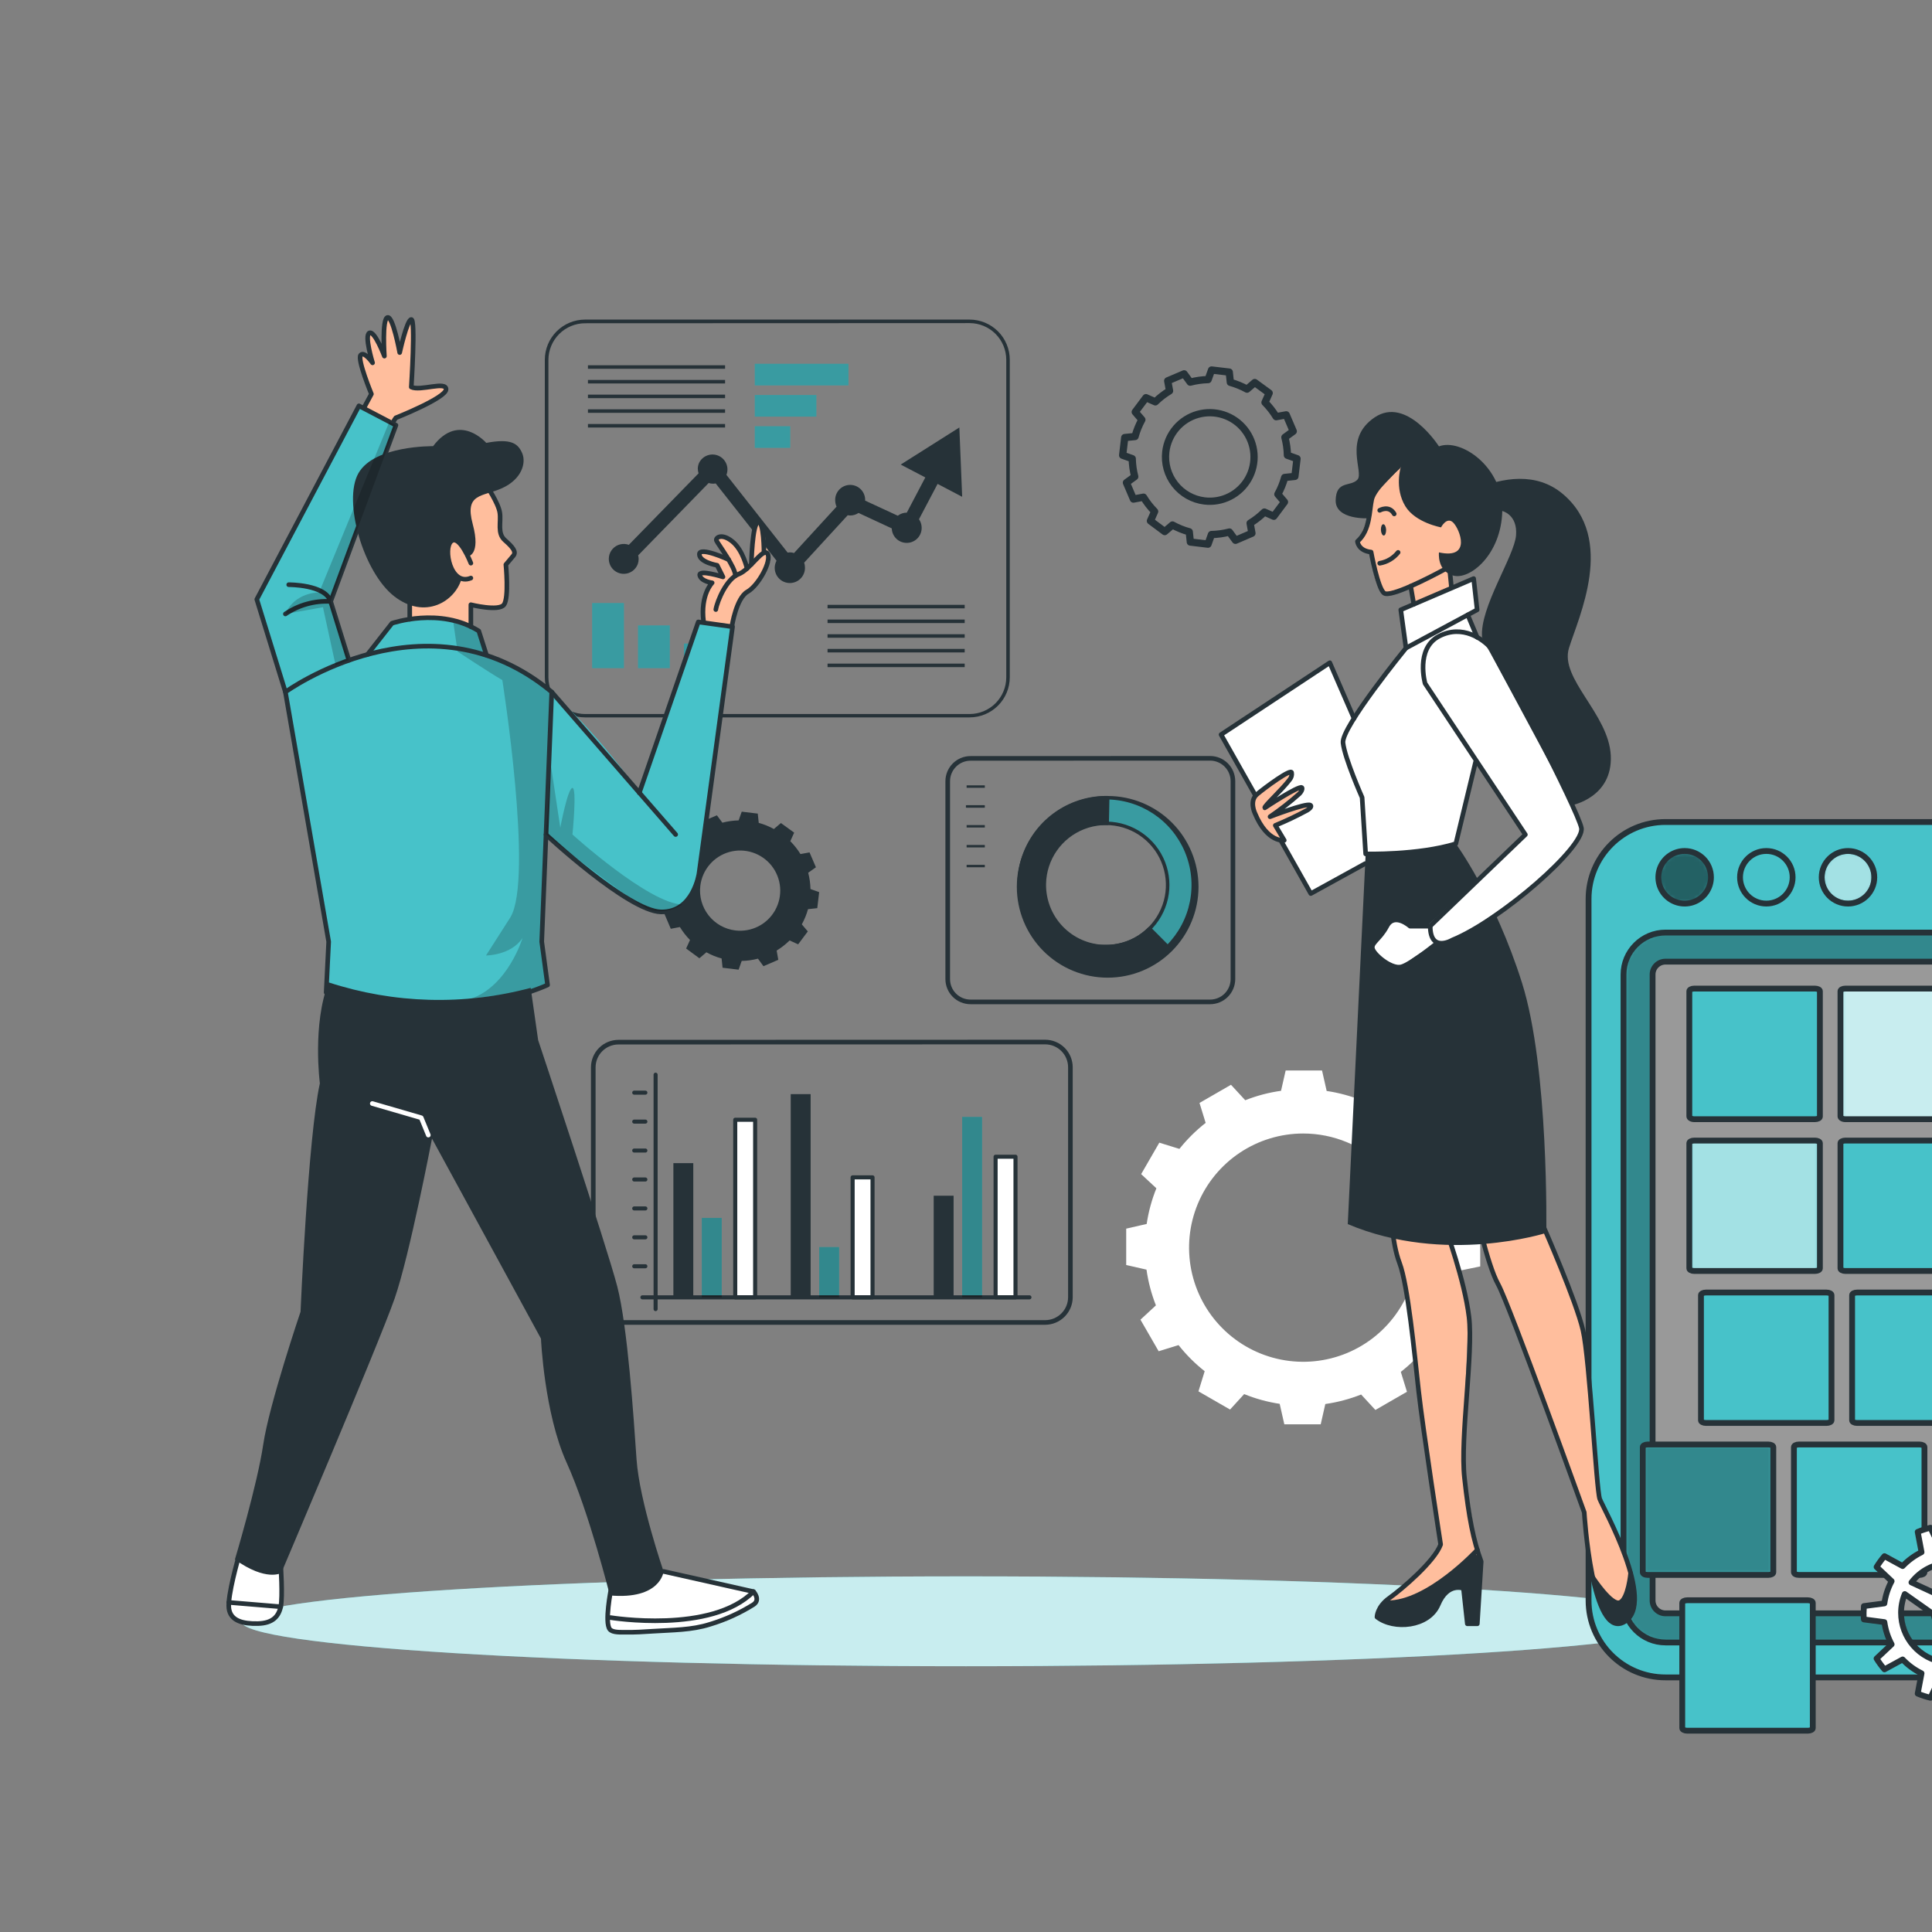 <svg width="418" height="418" viewBox="0 0 418 418" fill="none" xmlns="http://www.w3.org/2000/svg">
<rect x="0" y="0" width="418" height="418" fill="#808080" stroke="none"/>
<g clip-path="url(#clip0_70_4728)">
<path d="M209.008 360.5C295.625 360.5 365.842 356.147 365.842 350.777C365.842 345.408 295.625 341.055 209.008 341.055C122.392 341.055 52.175 345.408 52.175 350.777C52.175 356.147 122.392 360.5 209.008 360.5Z" fill="#47C2C9"/>
<path opacity="0.7" d="M209.008 360.5C295.625 360.5 365.842 356.147 365.842 350.777C365.842 345.408 295.625 341.055 209.008 341.055C122.392 341.055 52.175 345.408 52.175 350.777C52.175 356.147 122.392 360.5 209.008 360.5Z" fill="white"/>
<path d="M243.343 94.669L242.892 98.498L244.965 99.233C244.995 100.546 245.177 101.85 245.508 103.121L243.711 104.425L245.224 107.978L247.406 107.568C248.086 108.689 248.894 109.727 249.814 110.661L248.902 112.701L251.996 115.009L253.668 113.587C254.817 114.221 256.038 114.715 257.304 115.059L257.538 117.274L261.359 117.734L262.103 115.652C263.415 115.622 264.72 115.44 265.99 115.109L267.303 116.898L270.864 115.368L270.471 113.194C271.589 112.514 272.624 111.706 273.556 110.787L275.596 111.698L277.903 108.605L276.474 106.933C277.108 105.787 277.602 104.569 277.945 103.305L280.16 103.07L280.62 99.242L278.539 98.498C278.513 97.188 278.33 95.885 277.995 94.618L279.801 93.306L278.279 89.753L276.106 90.154C275.422 89.036 274.612 88.001 273.69 87.07L274.593 85.038L271.474 82.764L269.802 84.194C268.658 83.567 267.447 83.074 266.191 82.722L265.957 80.507L262.128 80.055L261.384 82.129C260.074 82.161 258.772 82.346 257.505 82.68L256.192 80.883L252.639 82.396L253.041 84.57C251.927 85.24 250.895 86.037 249.964 86.944L247.933 86.041L245.617 89.134L247.047 90.806C246.414 91.956 245.92 93.177 245.575 94.443L243.343 94.669ZM252.23 97.737C252.454 95.854 253.231 94.081 254.463 92.64C255.696 91.199 257.328 90.157 259.153 89.644C260.978 89.132 262.915 89.172 264.717 89.761C266.519 90.349 268.106 91.459 269.277 92.95C270.448 94.441 271.151 96.246 271.296 98.136C271.441 100.026 271.022 101.917 270.091 103.569C269.161 105.221 267.762 106.56 266.071 107.416C264.379 108.272 262.472 108.607 260.59 108.379C258.071 108.074 255.776 106.782 254.209 104.787C252.642 102.791 251.93 100.256 252.23 97.737Z" stroke="#263238" stroke-width="1.571" stroke-linejoin="round"/>
<path d="M143.466 188.886L143.056 192.355L144.937 193.024C144.963 194.212 145.129 195.394 145.43 196.544L143.758 197.731L145.129 200.949L147.102 200.573C147.72 201.587 148.452 202.527 149.284 203.374L148.448 205.221L151.316 207.328L152.829 206.032C153.869 206.609 154.975 207.058 156.123 207.37L156.332 209.376L159.801 209.794L160.47 207.905C161.659 207.88 162.84 207.714 163.99 207.412L165.177 209.042L168.387 207.662L168.036 205.656C169.05 205.039 169.99 204.306 170.836 203.474L172.684 204.31L174.774 201.518L173.478 199.988C174.053 198.95 174.502 197.847 174.816 196.702L176.822 196.485L177.232 193.016L175.351 192.347C175.325 191.158 175.159 189.977 174.858 188.827L176.53 187.64L175.15 184.422L173.186 184.781C172.562 183.772 171.824 182.837 170.987 181.997L171.823 180.15L168.955 178.068L167.434 179.364C166.398 178.792 165.298 178.346 164.157 178.035L163.948 176.028L160.478 175.61L159.81 177.499C158.621 177.525 157.44 177.691 156.29 177.993L155.103 176.396L151.884 177.767L152.244 179.74C151.229 180.357 150.289 181.089 149.443 181.922L147.596 181.086L145.506 183.887L146.801 185.408C146.228 186.45 145.779 187.555 145.464 188.702L143.466 188.886ZM151.516 191.661C151.72 189.957 152.425 188.352 153.541 187.049C154.657 185.745 156.134 184.801 157.786 184.337C159.438 183.873 161.191 183.91 162.823 184.442C164.454 184.974 165.891 185.977 166.952 187.326C168.014 188.675 168.651 190.308 168.784 192.018C168.917 193.729 168.54 195.441 167.701 196.938C166.861 198.434 165.596 199.649 164.067 200.427C162.537 201.205 160.811 201.512 159.107 201.309C156.822 201.035 154.739 199.865 153.316 198.056C151.892 196.247 151.245 193.947 151.516 191.661Z" fill="#263238"/>
<path d="M320.255 273.999V266.132L315.866 265.137C315.494 262.485 314.81 259.887 313.826 257.396L317.17 254.311L313.224 247.456L308.91 248.819C307.259 246.714 305.368 244.809 303.276 243.142L304.638 238.787L297.808 234.849L294.757 238.135C292.274 237.132 289.681 236.428 287.032 236.036L286.029 231.605H278.162L277.159 236.003C274.507 236.371 271.908 237.056 269.418 238.043L266.333 234.699L259.52 238.628L260.849 242.942C258.745 244.59 256.84 246.478 255.172 248.568L250.825 247.222L246.896 254.027L250.19 257.095C249.189 259.575 248.484 262.166 248.091 264.811L243.661 265.823V273.69L248.05 274.693C248.426 277.341 249.111 279.936 250.089 282.426L246.745 285.519L250.683 292.349L254.988 291.02C256.644 293.119 258.541 295.016 260.64 296.671L259.294 301.027L266.132 304.964L269.184 301.62C271.652 302.624 274.231 303.331 276.867 303.727L277.87 308.158H285.745L286.74 303.769C289.394 303.388 291.995 302.698 294.489 301.712L297.574 305.056L304.404 301.119L303.075 296.813C305.181 295.167 307.087 293.279 308.752 291.187L313.099 292.533L317.036 285.695L313.734 282.635C314.735 280.151 315.442 277.559 315.841 274.91L320.255 273.999ZM306.653 269.936C306.653 274.82 305.205 279.595 302.491 283.656C299.778 287.717 295.921 290.883 291.408 292.752C286.896 294.621 281.93 295.11 277.14 294.157C272.35 293.204 267.949 290.852 264.496 287.398C261.042 283.945 258.69 279.544 257.737 274.754C256.784 269.963 257.273 264.998 259.142 260.486C261.011 255.973 264.177 252.116 268.238 249.403C272.299 246.689 277.074 245.241 281.958 245.241C288.507 245.241 294.789 247.842 299.42 252.474C304.051 257.105 306.653 263.386 306.653 269.936Z" fill="white"/>
<path d="M183.569 78.71H163.304V83.383H183.569V78.71Z" fill="#47C2C9"/>
<path d="M176.622 85.464H163.304V90.138H176.622V85.464Z" fill="#47C2C9"/>
<path d="M170.97 92.219H163.304V96.892H170.97V92.219Z" fill="#47C2C9"/>
<path opacity="0.2" d="M183.569 78.71H163.304V83.383H183.569V78.71Z" fill="black"/>
<path opacity="0.2" d="M176.622 85.464H163.304V90.138H176.622V85.464Z" fill="black"/>
<path opacity="0.2" d="M170.97 92.219H163.304V96.892H170.97V92.219Z" fill="black"/>
<path d="M134.989 130.474H128.117V144.553H134.989V130.474Z" fill="#47C2C9"/>
<path d="M144.912 135.315H138.041V144.561H144.912V135.315Z" fill="#47C2C9"/>
<path d="M154.844 139.236H147.972V144.561H154.844V139.236Z" fill="#47C2C9"/>
<path opacity="0.2" d="M134.989 130.474H128.117V144.553H134.989V130.474Z" fill="black"/>
<path opacity="0.2" d="M144.912 135.315H138.041V144.561H144.912V135.315Z" fill="black"/>
<path opacity="0.2" d="M154.844 139.236H147.972V144.561H154.844V139.236Z" fill="black"/>
<path d="M209.786 155.212H126.579C125.437 155.214 124.305 154.991 123.25 154.555C122.194 154.12 121.234 153.48 120.426 152.674C119.618 151.867 118.976 150.908 118.539 149.854C118.101 148.799 117.876 147.668 117.876 146.526V77.832C117.88 75.529 118.797 73.323 120.425 71.695C122.053 70.067 124.26 69.15 126.562 69.145H209.769C210.911 69.144 212.042 69.368 213.097 69.804C214.152 70.24 215.111 70.88 215.919 71.686C216.728 72.493 217.369 73.451 217.807 74.505C218.245 75.559 218.471 76.69 218.472 77.832V146.526C218.472 148.829 217.557 151.039 215.928 152.668C214.299 154.297 212.09 155.212 209.786 155.212ZM126.579 69.94C124.478 69.944 122.465 70.781 120.98 72.266C119.494 73.751 118.658 75.764 118.653 77.865V146.559C118.658 148.66 119.494 150.673 120.98 152.158C122.465 153.644 124.478 154.48 126.579 154.484H209.786C211.886 154.48 213.9 153.644 215.385 152.158C216.87 150.673 217.707 148.66 217.711 146.559V77.832C217.707 75.731 216.87 73.718 215.385 72.232C213.9 70.747 211.886 69.911 209.786 69.906L126.579 69.94Z" fill="#263238"/>
<path d="M208.716 130.859H179.046V131.62H208.716V130.859Z" fill="#263238"/>
<path d="M208.716 134.044H179.046V134.805H208.716V134.044Z" fill="#263238"/>
<path d="M208.716 137.221H179.046V137.982H208.716V137.221Z" fill="#263238"/>
<path d="M208.716 140.398H179.046V141.158H208.716V140.398Z" fill="#263238"/>
<path d="M208.716 143.575H179.046V144.335H208.716V143.575Z" fill="#263238"/>
<path d="M156.875 79.027H127.206V79.788H156.875V79.027Z" fill="#263238"/>
<path d="M156.875 82.204H127.206V82.965H156.875V82.204Z" fill="#263238"/>
<path d="M156.875 85.381H127.206V86.141H156.875V85.381Z" fill="#263238"/>
<path d="M156.875 88.557H127.206V89.318H156.875V88.557Z" fill="#263238"/>
<path d="M156.875 91.734H127.206V92.495H156.875V91.734Z" fill="#263238"/>
<path d="M202.855 104.692L208.172 107.484L207.562 92.487L194.88 100.512L200.197 103.296L196.192 110.912C195.487 110.911 194.801 111.147 194.244 111.581L187.18 108.312V108.27C187.211 107.418 186.904 106.588 186.327 105.96C185.75 105.332 184.949 104.957 184.098 104.915C183.246 104.873 182.412 105.168 181.776 105.737C181.141 106.305 180.754 107.101 180.701 107.953C180.693 108.058 180.693 108.165 180.701 108.27C180.706 108.734 180.805 109.192 180.994 109.616L171.798 119.648C171.503 119.556 171.196 119.508 170.887 119.506C170.726 119.506 170.567 119.523 170.41 119.556L157.168 102.744C157.47 101.967 157.461 101.103 157.142 100.332C156.822 99.562 156.218 98.944 155.454 98.609C154.69 98.273 153.827 98.246 153.043 98.532C152.26 98.818 151.617 99.396 151.249 100.144C151.066 100.549 150.972 100.988 150.973 101.432C150.983 101.764 151.04 102.093 151.14 102.41L136.051 117.876C135.45 117.659 134.799 117.625 134.18 117.778C133.56 117.93 132.999 118.262 132.568 118.733C132.137 119.203 131.854 119.79 131.756 120.421C131.658 121.051 131.748 121.697 132.016 122.276C132.283 122.855 132.716 123.343 133.26 123.676C133.804 124.01 134.434 124.176 135.072 124.152C135.71 124.129 136.326 123.917 136.844 123.544C137.362 123.171 137.757 122.653 137.982 122.056C138.108 121.699 138.173 121.323 138.174 120.944C138.175 120.678 138.138 120.414 138.065 120.158L153.322 104.5C153.622 104.599 153.935 104.65 154.25 104.65C154.45 104.652 154.649 104.632 154.844 104.592L168.011 121.312C167.597 122.075 167.504 122.97 167.751 123.802C167.998 124.634 168.565 125.333 169.327 125.747C170.09 126.16 170.986 126.254 171.818 126.007C172.649 125.76 173.349 125.193 173.762 124.43C173.996 124.006 174.13 123.534 174.155 123.051C174.164 122.942 174.164 122.833 174.155 122.725C174.15 122.387 174.094 122.051 173.988 121.73L183.402 111.481C183.581 111.514 183.763 111.531 183.945 111.531C184.588 111.53 185.217 111.338 185.751 110.979L192.94 114.323C192.953 114.752 193.052 115.175 193.23 115.566C193.408 115.956 193.662 116.308 193.978 116.6C194.293 116.891 194.664 117.117 195.067 117.264C195.471 117.411 195.9 117.476 196.329 117.456C196.758 117.435 197.179 117.329 197.566 117.144C197.954 116.96 198.301 116.699 198.587 116.379C198.873 116.059 199.093 115.684 199.233 115.278C199.373 114.872 199.431 114.442 199.403 114.014C199.371 113.413 199.171 112.834 198.826 112.342L202.855 104.692Z" fill="#263238"/>
<path d="M209.978 164.082C208.669 164.084 207.415 164.605 206.49 165.532C205.565 166.458 205.046 167.713 205.046 169.022V211.834C205.046 213.142 205.566 214.397 206.491 215.322C207.416 216.247 208.67 216.766 209.978 216.766H261.81C263.119 216.766 264.375 216.247 265.301 215.322C266.227 214.397 266.749 213.143 266.751 211.834V168.997C266.749 167.688 266.227 166.434 265.301 165.509C264.375 164.584 263.119 164.065 261.81 164.065L209.978 164.082Z" stroke="#263238" stroke-linejoin="round"/>
<path d="M213.071 169.917H209.134V170.444H213.071V169.917Z" fill="#263238"/>
<path d="M213.071 174.214H209.134V174.741H213.071V174.214Z" fill="#263238"/>
<path d="M213.071 178.511H209.134V179.038H213.071V178.511Z" fill="#263238"/>
<path d="M213.071 182.816H209.134V183.343H213.071V182.816Z" fill="#263238"/>
<path d="M212.921 174.214H208.983V174.741H212.921V174.214Z" fill="#263238"/>
<path d="M213.071 187.114H209.134V187.64H213.071V187.114Z" fill="#263238"/>
<path d="M238.896 210.371C242.632 210.448 246.307 209.415 249.456 207.403C252.604 205.39 255.085 202.489 256.584 199.066C258.084 195.642 258.533 191.851 257.877 188.173C257.221 184.494 255.487 181.092 252.897 178.399C250.307 175.705 246.975 173.841 243.325 173.042C239.674 172.242 235.869 172.544 232.39 173.908C228.911 175.273 225.915 177.639 223.781 180.707C221.647 183.775 220.472 187.407 220.403 191.143C220.309 196.144 222.204 200.978 225.671 204.583C229.138 208.188 233.895 210.27 238.896 210.371ZM239.556 178.152C242.201 178.205 244.771 179.042 246.941 180.556C249.11 182.07 250.782 184.193 251.745 186.657C252.707 189.122 252.918 191.816 252.349 194.4C251.78 196.984 250.458 199.341 248.55 201.173C246.641 203.006 244.233 204.231 241.628 204.694C239.023 205.157 236.339 204.838 233.916 203.776C231.493 202.714 229.439 200.957 228.015 198.728C226.59 196.498 225.858 193.897 225.912 191.252C225.985 187.705 227.463 184.333 230.022 181.876C232.58 179.42 236.01 178.08 239.556 178.152Z" fill="#47C2C9"/>
<path opacity="0.2" d="M238.896 210.371C242.632 210.448 246.307 209.415 249.456 207.403C252.604 205.39 255.085 202.489 256.584 199.066C258.084 195.642 258.533 191.851 257.877 188.173C257.221 184.494 255.487 181.092 252.897 178.399C250.307 175.705 246.975 173.841 243.325 173.042C239.674 172.242 235.869 172.544 232.39 173.908C228.911 175.273 225.915 177.639 223.781 180.707C221.647 183.775 220.472 187.407 220.403 191.143C220.309 196.144 222.204 200.978 225.671 204.583C229.138 208.188 233.895 210.27 238.896 210.371ZM239.556 178.152C242.201 178.205 244.771 179.042 246.941 180.556C249.11 182.07 250.782 184.193 251.745 186.657C252.707 189.122 252.918 191.816 252.349 194.4C251.78 196.984 250.458 199.341 248.55 201.173C246.641 203.006 244.233 204.231 241.628 204.694C239.023 205.157 236.339 204.838 233.916 203.776C231.493 202.714 229.439 200.957 228.015 198.728C226.59 196.498 225.858 193.897 225.912 191.252C225.985 187.705 227.463 184.333 230.022 181.876C232.58 179.42 236.01 178.08 239.556 178.152Z" fill="black"/>
<path d="M225.72 205.004C227.498 206.797 229.611 208.223 231.94 209.2C234.269 210.176 236.768 210.685 239.293 210.695C241.818 210.706 244.321 210.22 246.659 209.263C248.996 208.307 251.122 206.899 252.915 205.121C252.981 205.047 253.017 204.952 253.017 204.853C253.017 204.755 252.981 204.659 252.915 204.586L248.994 200.64C248.96 200.604 248.918 200.574 248.872 200.554C248.826 200.534 248.777 200.524 248.727 200.523C248.625 200.529 248.529 200.567 248.451 200.632C247.218 201.868 245.746 202.84 244.124 203.489C242.503 204.137 240.766 204.448 239.021 204.402H238.093C235.255 204.243 232.548 203.153 230.393 201.3C230.201 201.125 230 200.949 229.816 200.765C227.614 198.566 226.259 195.66 225.992 192.559C225.724 189.459 226.56 186.363 228.353 183.82C228.37 183.796 228.384 183.771 228.395 183.744C228.479 183.627 228.571 183.527 228.671 183.41C229.957 181.781 231.615 180.486 233.507 179.634C235.398 178.781 237.467 178.396 239.539 178.511C239.588 178.512 239.637 178.503 239.684 178.486C239.73 178.468 239.772 178.441 239.807 178.407C239.843 178.373 239.872 178.332 239.892 178.286C239.912 178.241 239.922 178.193 239.923 178.143L240.032 172.6C240.034 172.5 239.997 172.402 239.928 172.329C239.86 172.255 239.765 172.212 239.664 172.208C235.837 172.143 232.078 173.222 228.869 175.307C225.659 177.392 223.144 180.387 221.646 183.909C220.149 187.431 219.736 191.321 220.462 195.079C221.188 198.837 223.018 202.292 225.72 205.004Z" fill="#263238"/>
<path d="M239.673 172.216C244.884 172.222 249.879 174.296 253.561 177.984C257.242 181.671 259.309 186.67 259.306 191.881C259.304 197.092 257.232 202.088 253.546 205.772C249.86 209.455 244.863 211.525 239.652 211.525C234.441 211.525 229.444 209.455 225.758 205.772C222.072 202.088 220 197.092 219.998 191.881C219.995 186.67 222.061 181.671 225.743 177.984C229.425 174.296 234.42 172.222 239.631 172.216H239.673ZM238.904 209.978C242.564 210.054 246.165 209.042 249.25 207.07C252.335 205.099 254.766 202.258 256.236 198.904C257.706 195.551 258.149 191.838 257.508 188.233C256.867 184.628 255.171 181.295 252.636 178.654C250.1 176.013 246.838 174.183 243.263 173.397C239.687 172.61 235.958 172.901 232.548 174.233C229.138 175.566 226.2 177.88 224.105 180.882C222.01 183.885 220.853 187.441 220.779 191.101C220.681 196.008 222.534 200.754 225.933 204.295C229.331 207.836 233.997 209.883 238.904 209.987V209.978ZM239.564 177.759C242.279 177.814 244.916 178.673 247.142 180.227C249.369 181.781 251.084 183.96 252.072 186.489C253.06 189.018 253.275 191.783 252.691 194.435C252.108 197.086 250.75 199.505 248.792 201.386C246.833 203.266 244.361 204.523 241.688 204.998C239.015 205.473 236.261 205.145 233.774 204.055C231.287 202.965 229.18 201.162 227.718 198.874C226.256 196.586 225.505 193.916 225.561 191.202C225.636 187.562 227.153 184.101 229.779 181.58C232.405 179.06 235.925 177.685 239.564 177.759ZM239.021 204.436C241.585 204.488 244.107 203.779 246.268 202.398C248.429 201.017 250.132 199.026 251.161 196.677C252.191 194.328 252.501 191.726 252.052 189.201C251.603 186.676 250.415 184.341 248.639 182.491C246.862 180.641 244.577 179.36 242.073 178.809C239.568 178.257 236.956 178.461 234.567 179.394C232.178 180.328 230.12 181.948 228.652 184.052C227.185 186.155 226.374 188.646 226.322 191.21C226.255 194.646 227.555 197.969 229.936 200.447C232.317 202.925 235.585 204.357 239.021 204.427V204.436Z" fill="#263238"/>
<path d="M141.844 232.517V283.228" stroke="#263238" stroke-width="0.879" stroke-linecap="round" stroke-linejoin="round"/>
<path d="M149.995 251.653H145.69V280.687H149.995V251.653Z" fill="#263238"/>
<path d="M156.148 263.499H151.843V280.679H156.148V263.499Z" fill="#47C2C9"/>
<path d="M163.38 242.264H159.074V280.687H163.38V242.264Z" fill="white" stroke="#263238" stroke-width="0.879" stroke-linejoin="round"/>
<path d="M175.384 236.722H171.079V280.679H175.384V236.722Z" fill="#263238"/>
<path d="M181.546 269.811H177.24V280.687H181.546V269.811Z" fill="#47C2C9"/>
<path d="M188.777 254.729H184.472V280.687H188.777V254.729Z" fill="white" stroke="#263238" stroke-width="0.879" stroke-linejoin="round"/>
<path d="M206.317 258.7H202.011V280.679H206.317V258.7Z" fill="#263238"/>
<path d="M212.478 241.646H208.172V280.679H212.478V241.646Z" fill="#47C2C9"/>
<path d="M219.709 250.265H215.404V280.679H219.709V250.265Z" fill="white" stroke="#263238" stroke-width="0.879" stroke-linejoin="round"/>
<path d="M137.221 273.966H139.629" stroke="#263238" stroke-width="0.879" stroke-linecap="round" stroke-linejoin="round"/>
<path d="M137.221 267.704H139.629" stroke="#263238" stroke-width="0.879" stroke-linecap="round" stroke-linejoin="round"/>
<path d="M137.221 261.451H139.629" stroke="#263238" stroke-width="0.879" stroke-linecap="round" stroke-linejoin="round"/>
<path d="M137.221 255.189H139.629" stroke="#263238" stroke-width="0.879" stroke-linecap="round" stroke-linejoin="round"/>
<path d="M137.221 248.927H139.629" stroke="#263238" stroke-width="0.879" stroke-linecap="round" stroke-linejoin="round"/>
<path d="M137.221 242.666H139.629" stroke="#263238" stroke-width="0.879" stroke-linecap="round" stroke-linejoin="round"/>
<path d="M137.221 236.404H139.629" stroke="#263238" stroke-width="0.879" stroke-linecap="round" stroke-linejoin="round"/>
<path d="M138.993 280.687H222.727" stroke="#263238" stroke-width="0.879" stroke-linecap="round" stroke-linejoin="round"/>
<path opacity="0.3" d="M156.148 263.499H151.843V280.679H156.148V263.499Z" fill="black"/>
<path opacity="0.3" d="M181.546 269.811H177.24V280.687H181.546V269.811Z" fill="black"/>
<path opacity="0.3" d="M212.478 241.646H208.172V280.679H212.478V241.646Z" fill="black"/>
<path d="M133.802 225.477C132.359 225.48 130.976 226.054 129.956 227.074C128.936 228.094 128.362 229.477 128.359 230.92V280.67C128.362 282.114 128.935 283.498 129.955 284.519C130.975 285.541 132.358 286.116 133.802 286.121H226.138C227.582 286.117 228.966 285.541 229.987 284.52C231.009 283.498 231.584 282.114 231.589 280.67V230.903C231.586 229.458 231.011 228.073 229.99 227.051C228.968 226.03 227.583 225.455 226.138 225.452L133.802 225.477Z" stroke="#263238" stroke-linejoin="round"/>
<path d="M613.766 177.845H360.336C351.146 177.845 343.696 185.295 343.696 194.485V346.275C343.696 355.465 351.146 362.915 360.336 362.915H613.766C622.956 362.915 630.406 355.465 630.406 346.275V194.485C630.406 185.295 622.956 177.845 613.766 177.845Z" fill="#47C2C9" stroke="#263238" stroke-width="1.259" stroke-linecap="round" stroke-linejoin="round"/>
<mask id="mask0_70_4728" style="mask-type:luminance" maskUnits="userSpaceOnUse" x="358" y="184" width="13" height="12">
<path d="M370.176 189.805C370.176 190.931 369.842 192.032 369.216 192.968C368.591 193.904 367.701 194.633 366.661 195.063C365.621 195.494 364.476 195.606 363.372 195.385C362.268 195.165 361.254 194.622 360.459 193.825C359.664 193.029 359.122 192.014 358.904 190.909C358.686 189.805 358.8 188.661 359.232 187.621C359.664 186.582 360.395 185.694 361.332 185.07C362.269 184.446 363.37 184.114 364.496 184.115C365.243 184.115 365.982 184.263 366.672 184.549C367.362 184.835 367.988 185.254 368.516 185.783C369.043 186.311 369.462 186.938 369.746 187.629C370.031 188.319 370.177 189.059 370.176 189.805Z" fill="white"/>
</mask>
<g mask="url(#mask0_70_4728)">
<path opacity="0.5" d="M370.176 189.805C370.176 190.931 369.842 192.032 369.216 192.968C368.591 193.904 367.701 194.633 366.661 195.063C365.621 195.494 364.476 195.606 363.372 195.385C362.268 195.165 361.254 194.622 360.459 193.825C359.664 193.029 359.122 192.014 358.904 190.909C358.686 189.805 358.8 188.661 359.232 187.621C359.664 186.582 360.395 185.694 361.332 185.07C362.269 184.446 363.37 184.114 364.496 184.115C365.243 184.115 365.982 184.263 366.672 184.549C367.362 184.835 367.988 185.254 368.516 185.783C369.043 186.311 369.462 186.938 369.746 187.629C370.031 188.319 370.177 189.059 370.176 189.805Z" fill="black"/>
</g>
<path d="M370.176 189.805C370.176 190.931 369.842 192.032 369.216 192.968C368.591 193.904 367.701 194.633 366.661 195.063C365.621 195.494 364.476 195.606 363.372 195.385C362.268 195.165 361.254 194.622 360.459 193.825C359.664 193.029 359.122 192.014 358.904 190.909C358.686 189.805 358.8 188.661 359.232 187.621C359.664 186.582 360.395 185.694 361.332 185.07C362.269 184.446 363.37 184.114 364.496 184.115C365.243 184.115 365.982 184.263 366.672 184.549C367.362 184.835 367.988 185.254 368.516 185.783C369.043 186.311 369.462 186.938 369.746 187.629C370.031 188.319 370.177 189.059 370.176 189.805Z" stroke="#263238" stroke-width="1.259" stroke-linecap="round" stroke-linejoin="round"/>
<mask id="mask1_70_4728" style="mask-type:luminance" maskUnits="userSpaceOnUse" x="394" y="184" width="12" height="12">
<path d="M399.826 195.495C402.968 195.495 405.516 192.948 405.516 189.805C405.516 186.663 402.968 184.115 399.826 184.115C396.683 184.115 394.136 186.663 394.136 189.805C394.136 192.948 396.683 195.495 399.826 195.495Z" fill="white"/>
</mask>
<g mask="url(#mask1_70_4728)">
<path opacity="0.5" d="M399.826 195.495C402.968 195.495 405.516 192.948 405.516 189.805C405.516 186.663 402.968 184.115 399.826 184.115C396.683 184.115 394.136 186.663 394.136 189.805C394.136 192.948 396.683 195.495 399.826 195.495Z" fill="white" stroke="#263238" stroke-width="1.259" stroke-linecap="round" stroke-linejoin="round"/>
</g>
<path d="M399.826 195.495C402.968 195.495 405.516 192.948 405.516 189.805C405.516 186.663 402.968 184.115 399.826 184.115C396.683 184.115 394.136 186.663 394.136 189.805C394.136 192.948 396.683 195.495 399.826 195.495Z" stroke="#263238" stroke-width="1.259" stroke-linecap="round" stroke-linejoin="round"/>
<path d="M382.156 195.495C385.298 195.495 387.846 192.948 387.846 189.805C387.846 186.663 385.298 184.115 382.156 184.115C379.013 184.115 376.466 186.663 376.466 189.805C376.466 192.948 379.013 195.495 382.156 195.495Z" stroke="#263238" stroke-width="1.259" stroke-linecap="round" stroke-linejoin="round"/>
<path d="M613.766 201.766H360.346C355.326 201.766 351.256 205.835 351.256 210.856V346.266C351.256 351.286 355.326 355.356 360.346 355.356H613.766C618.786 355.356 622.856 351.286 622.856 346.266V210.856C622.856 205.835 618.786 201.766 613.766 201.766Z" fill="#47C2C9"/>
<mask id="mask2_70_4728" style="mask-type:luminance" maskUnits="userSpaceOnUse" x="351" y="201" width="272" height="155">
<path d="M613.766 201.766H360.346C355.326 201.766 351.256 205.835 351.256 210.856V346.266C351.256 351.286 355.326 355.356 360.346 355.356H613.766C618.786 355.356 622.856 351.286 622.856 346.266V210.856C622.856 205.835 618.786 201.766 613.766 201.766Z" fill="white"/>
</mask>
<g mask="url(#mask2_70_4728)">
<path opacity="0.3" d="M613.766 201.766H360.346C355.326 201.766 351.256 205.835 351.256 210.856V346.266C351.256 351.286 355.326 355.356 360.346 355.356H613.766C618.786 355.356 622.856 351.286 622.856 346.266V210.856C622.856 205.835 618.786 201.766 613.766 201.766Z" fill="black"/>
</g>
<path d="M613.766 201.766H360.346C355.326 201.766 351.256 205.835 351.256 210.856V346.266C351.256 351.286 355.326 355.356 360.346 355.356H613.766C618.786 355.356 622.856 351.286 622.856 346.266V210.856C622.856 205.835 618.786 201.766 613.766 201.766Z" stroke="#263238" stroke-width="1.259" stroke-linecap="round" stroke-linejoin="round"/>
<path d="M429.076 208.056H360.336C358.795 208.056 357.546 209.305 357.546 210.846V346.266C357.546 347.807 358.795 349.056 360.336 349.056H429.076C430.617 349.056 431.866 347.807 431.866 346.266V210.846C431.866 209.305 430.617 208.056 429.076 208.056Z" fill="#999999" stroke="#263238" stroke-width="1.259" stroke-linecap="round" stroke-linejoin="round"/>
<path d="M356.486 340.746H382.606C383.196 340.746 383.666 340.496 383.666 340.186V313.086C383.666 312.776 383.196 312.526 382.606 312.526H356.486C355.906 312.526 355.426 312.776 355.426 313.086V340.146C355.426 340.496 355.876 340.746 356.486 340.746Z" fill="#47C2C9"/>
<mask id="mask3_70_4728" style="mask-type:luminance" maskUnits="userSpaceOnUse" x="355" y="312" width="29" height="29">
<path d="M356.486 340.746H382.606C383.196 340.746 383.666 340.496 383.666 340.186V313.086C383.666 312.776 383.196 312.526 382.606 312.526H356.486C355.906 312.526 355.426 312.776 355.426 313.086V340.146C355.426 340.496 355.876 340.746 356.486 340.746Z" fill="white"/>
</mask>
<g mask="url(#mask3_70_4728)">
<path opacity="0.3" d="M356.486 340.746H382.606C383.196 340.746 383.666 340.496 383.666 340.186V313.086C383.666 312.776 383.196 312.526 382.606 312.526H356.486C355.906 312.526 355.426 312.776 355.426 313.086V340.146C355.426 340.496 355.876 340.746 356.486 340.746Z" fill="black"/>
</g>
<path d="M356.486 340.746H382.606C383.196 340.746 383.666 340.496 383.666 340.186V313.086C383.666 312.776 383.196 312.526 382.606 312.526H356.486C355.906 312.526 355.426 312.776 355.426 313.086V340.146C355.426 340.496 355.876 340.746 356.486 340.746Z" stroke="#263238" stroke-width="1.259" stroke-linecap="round" stroke-linejoin="round"/>
<path d="M389.186 340.746H415.306C415.886 340.746 416.366 340.496 416.366 340.186V313.086C416.366 312.776 415.886 312.526 415.306 312.526H389.186C388.596 312.526 388.126 312.776 388.126 313.086V340.146C388.126 340.496 388.596 340.746 389.186 340.746Z" fill="#47C2C9" stroke="#263238" stroke-width="1.259" stroke-linecap="round" stroke-linejoin="round"/>
<path d="M369.076 307.866H395.196C395.786 307.866 396.256 307.616 396.256 307.306V280.206C396.256 279.896 395.786 279.646 395.196 279.646H369.076C368.496 279.646 368.016 279.896 368.016 280.206V307.306C368.016 307.616 368.496 307.866 369.076 307.866Z" fill="#47C2C9" stroke="#263238" stroke-width="1.259" stroke-linecap="round" stroke-linejoin="round"/>
<path d="M401.776 307.866H427.876C428.456 307.866 428.936 307.616 428.936 307.306V280.206C428.936 279.896 428.456 279.646 427.876 279.646H401.776C401.186 279.646 400.716 279.896 400.716 280.206V307.306C400.716 307.616 401.186 307.866 401.776 307.866Z" fill="#47C2C9" stroke="#263238" stroke-width="1.259" stroke-linecap="round" stroke-linejoin="round"/>
<path d="M366.556 274.986H392.676C393.266 274.986 393.746 274.736 393.746 274.426V247.326C393.746 247.016 393.266 246.766 392.676 246.766H366.556C365.976 246.766 365.496 247.016 365.496 247.326V274.426C365.496 274.736 365.976 274.986 366.556 274.986Z" fill="#47C2C9"/>
<mask id="mask4_70_4728" style="mask-type:luminance" maskUnits="userSpaceOnUse" x="365" y="246" width="29" height="29">
<path d="M366.556 274.986H392.676C393.266 274.986 393.746 274.736 393.746 274.426V247.326C393.746 247.016 393.266 246.766 392.676 246.766H366.556C365.976 246.766 365.496 247.016 365.496 247.326V274.426C365.496 274.736 365.976 274.986 366.556 274.986Z" fill="white"/>
</mask>
<g mask="url(#mask4_70_4728)">
<path opacity="0.5" d="M366.556 274.986H392.676C393.266 274.986 393.746 274.736 393.746 274.426V247.326C393.746 247.016 393.266 246.766 392.676 246.766H366.556C365.976 246.766 365.496 247.016 365.496 247.326V274.426C365.496 274.736 365.976 274.986 366.556 274.986Z" fill="white"/>
</g>
<path d="M366.556 274.986H392.676C393.266 274.986 393.746 274.736 393.746 274.426V247.326C393.746 247.016 393.266 246.766 392.676 246.766H366.556C365.976 246.766 365.496 247.016 365.496 247.326V274.426C365.496 274.736 365.976 274.986 366.556 274.986Z" stroke="#263238" stroke-width="1.259" stroke-linecap="round" stroke-linejoin="round"/>
<path d="M399.256 274.986H425.376C425.966 274.986 426.436 274.736 426.436 274.426V247.326C426.436 247.016 425.966 246.766 425.376 246.766H399.256C398.666 246.766 398.196 247.016 398.196 247.326V274.426C398.196 274.736 398.666 274.986 399.256 274.986Z" fill="#47C2C9" stroke="#263238" stroke-width="1.259" stroke-linecap="round" stroke-linejoin="round"/>
<path d="M366.556 242.145H392.676C393.266 242.145 393.746 241.895 393.746 241.585V214.445C393.746 214.135 393.266 213.885 392.676 213.885H366.556C365.976 213.885 365.496 214.135 365.496 214.445V241.545C365.496 241.855 365.976 242.145 366.556 242.145Z" fill="#47C2C9" stroke="#263238" stroke-width="1.259" stroke-linecap="round" stroke-linejoin="round"/>
<path d="M399.256 242.145H425.376C425.966 242.145 426.436 241.895 426.436 241.585V214.445C426.436 214.135 425.966 213.885 425.376 213.885H399.256C398.666 213.885 398.196 214.135 398.196 214.445V241.545C398.196 241.855 398.666 242.145 399.256 242.145Z" fill="#47C2C9"/>
<mask id="mask5_70_4728" style="mask-type:luminance" maskUnits="userSpaceOnUse" x="398" y="213" width="29" height="30">
<path d="M399.256 242.145H425.376C425.966 242.145 426.436 241.895 426.436 241.585V214.445C426.436 214.135 425.966 213.885 425.376 213.885H399.256C398.666 213.885 398.196 214.135 398.196 214.445V241.545C398.196 241.855 398.666 242.145 399.256 242.145Z" fill="white"/>
</mask>
<g mask="url(#mask5_70_4728)">
<path opacity="0.7" d="M399.256 242.145H425.376C425.966 242.145 426.436 241.895 426.436 241.585V214.445C426.436 214.135 425.966 213.885 425.376 213.885H399.256C398.666 213.885 398.196 214.135 398.196 214.445V241.545C398.196 241.855 398.666 242.145 399.256 242.145Z" fill="white"/>
</g>
<path d="M399.256 242.145H425.376C425.966 242.145 426.436 241.895 426.436 241.585V214.445C426.436 214.135 425.966 213.885 425.376 213.885H399.256C398.666 213.885 398.196 214.135 398.196 214.445V241.545C398.196 241.855 398.666 242.145 399.256 242.145Z" stroke="#263238" stroke-width="1.259" stroke-linecap="round" stroke-linejoin="round"/>
<path d="M365.026 374.446H391.146C391.736 374.446 392.206 374.196 392.206 373.886V346.786C392.206 346.476 391.736 346.226 391.146 346.226H365.026C364.446 346.226 363.966 346.476 363.966 346.786V373.886C363.966 374.196 364.446 374.446 365.026 374.446Z" fill="#47C2C9" stroke="#263238" stroke-width="1.259" stroke-linecap="round" stroke-linejoin="round"/>
<path d="M440.946 350.375C440.946 349.895 441.016 349.375 441.016 348.935C441.016 348.495 441.016 347.935 440.946 347.485L436.516 346.905C436.286 345.222 435.757 343.593 434.956 342.095L438.206 339.025C437.7 338.203 437.132 337.421 436.506 336.685L432.576 338.825C431.396 337.596 430.013 336.581 428.486 335.825L429.306 331.435C428.415 331.062 427.495 330.761 426.556 330.535L424.636 334.535C423.801 334.382 422.955 334.305 422.106 334.305C421.258 334.306 420.411 334.383 419.576 334.535L417.666 330.535C416.724 330.763 415.801 331.064 414.906 331.435L415.736 335.825C414.208 336.579 412.824 337.594 411.646 338.825L407.716 336.685C407.087 337.418 406.519 338.201 406.016 339.025L409.266 342.095C408.461 343.593 407.93 345.222 407.696 346.905L403.266 347.485C403.266 347.965 403.206 348.485 403.206 348.935C403.206 349.385 403.206 349.935 403.266 350.375L407.696 350.955C407.93 352.639 408.461 354.268 409.266 355.765L406.006 358.835C406.516 359.658 407.087 360.44 407.716 361.175L411.646 359.035C412.821 360.27 414.206 361.285 415.736 362.035L414.906 366.425C415.801 366.797 416.724 367.098 417.666 367.325L419.576 363.275C420.411 363.428 421.258 363.505 422.106 363.505C422.955 363.506 423.801 363.429 424.636 363.275L426.556 367.325C427.495 367.099 428.415 366.798 429.306 366.425L428.486 362.035C430.015 361.283 431.399 360.267 432.576 359.035L436.506 361.175C437.132 360.44 437.7 359.658 438.206 358.835L434.956 355.765C435.757 354.267 436.286 352.639 436.516 350.955L440.946 350.375ZM422.106 338.145C423.76 338.145 425.391 338.525 426.874 339.257C428.357 339.989 429.651 341.052 430.656 342.365L423.706 345.575C423.207 345.337 422.66 345.214 422.106 345.215C421.553 345.216 421.006 345.339 420.506 345.575L413.556 342.365C414.563 341.054 415.857 339.991 417.34 339.26C418.822 338.528 420.453 338.147 422.106 338.145ZM411.306 348.955C411.307 347.56 411.578 346.177 412.106 344.885L418.386 349.315C418.44 349.85 418.609 350.367 418.879 350.831C419.15 351.295 419.517 351.695 419.956 352.005L420.656 359.645C418.065 359.294 415.69 358.015 413.97 356.046C412.251 354.076 411.304 351.55 411.306 348.935V348.955ZM423.566 359.645L424.266 352.005C424.703 351.695 425.069 351.294 425.338 350.83C425.607 350.366 425.774 349.849 425.826 349.315L432.116 344.885C432.735 346.41 432.996 348.057 432.881 349.698C432.767 351.34 432.278 352.934 431.453 354.358C430.628 355.782 429.489 356.998 428.122 357.915C426.755 358.831 425.197 359.423 423.566 359.645Z" fill="white" stroke="#263238" stroke-width="1.259" stroke-linecap="round" stroke-linejoin="round"/>
<path d="M60.736 336.691C60.736 336.691 62.667 349.582 57.993 350.903C53.32 352.224 50.077 350.485 49.491 348.554C48.906 346.622 53.044 332.828 53.044 332.828L60.736 336.691Z" fill="white"/>
<path d="M142.02 339.541L162.334 344.357C162.334 344.357 163.873 345.193 163.706 346.572C163.538 347.952 154.267 351.488 151.667 351.931C149.067 352.374 134.061 354.33 131.929 352.499C129.797 350.669 134.303 336.072 134.303 336.072L142.02 339.541Z" fill="white"/>
<path d="M105.236 104.433C105.236 104.433 108.095 108.747 108.137 110.929C108.178 113.111 107.911 115.602 109.248 116.89C110.586 118.177 111.614 119.582 111.063 120.234C110.511 120.886 109.449 122.156 109.449 122.156C109.449 122.156 110.829 129.505 109.039 130.834C107.25 132.163 101.875 130.834 101.875 130.834V135.583C101.875 135.583 94.234 133.075 88.959 133.543L88.022 123.369C88.022 123.369 99.484 101.332 105.236 104.433Z" fill="#FFBE9D"/>
<path d="M152.236 134.496C152.236 134.496 151.55 129.279 154.092 126.136C154.092 126.136 151.048 125.617 151.416 124.514C151.784 123.41 156.432 124.857 156.432 124.857L155.178 122.349C155.178 122.349 150.789 120.894 151.333 119.531C151.876 118.169 158.313 121.521 158.313 121.521C158.313 121.521 154.493 118.328 155.028 116.998C155.563 115.669 159.45 115.694 161.524 122.583L162.577 121.27C162.577 121.27 162.953 113.429 164.032 113.002C164.032 113.002 165.704 113.922 165.704 118.428C165.704 118.428 167.376 120.443 166.314 122.148C165.252 123.853 162.752 127.691 160.629 129.129C158.506 130.567 158.514 136.176 158.514 136.176L152.236 134.496Z" fill="#FFBE9D"/>
<path d="M84.954 91.617L85.916 90.33C85.916 90.33 96.675 85.531 96.408 84.035C96.14 82.538 90.046 84.603 88.884 83.809C88.884 83.809 89.996 69.647 88.884 69.187C87.772 68.728 86.534 75.834 86.534 75.834C86.534 75.834 84.971 68.544 83.767 68.753C82.564 68.962 83.065 76.277 83.065 76.277C83.065 76.277 80.766 71.587 79.872 72.022C78.977 72.456 80.315 78.174 80.315 78.174C80.315 78.174 78.643 76.21 77.974 76.803C78.194 79.757 79.004 82.637 80.356 85.272L78.032 89.201L84.954 91.617Z" fill="#FFBE9D"/>
<path d="M151.074 134.529L158.489 135.566C158.489 135.566 153.063 181.546 151.466 187.222C149.87 192.899 148.432 196.978 142.981 197.254C137.53 197.53 118.11 181.203 118.11 181.203L117.207 203.775L118.47 213.138C118.47 213.138 94.719 225.62 70.567 214.76L71.11 203.775L62.407 153.531L55.56 129.672L77.656 87.78L85.665 91.96L71.537 130.09L75.491 142.822L79.913 141.05L84.804 134.813C84.804 134.813 93.097 130.508 103.589 136.485L105.261 141.719C105.261 141.719 117.567 142.647 138.341 171.447L151.074 134.529Z" fill="#47C2C9"/>
<path opacity="0.2" d="M98.063 134.529L98.999 140.966C98.999 140.966 105.904 145.548 108.68 147.136C108.68 147.136 115.468 190.006 110.444 198.441L105.152 206.726C105.152 206.726 110.561 206.726 113.052 202.939C113.052 202.939 109.951 213.289 101.908 216.072C101.908 216.072 114.256 214.785 118.503 213.146L117.241 203.783L119.272 151.575C119.272 151.575 121.187 148.081 105.269 141.819L102.92 136.176L98.063 134.529Z" fill="black"/>
<path d="M105.236 105.018C105.236 105.018 107.827 108.814 108.137 110.929C108.446 113.044 107.526 115.376 109.249 116.89C110.971 118.403 111.757 119.398 111.063 120.234C110.369 121.07 109.449 122.156 109.449 122.156C109.449 122.156 110.151 129.321 109.04 130.834C107.928 132.347 101.875 130.834 101.875 130.834V135.582" stroke="#263238" stroke-linecap="round" stroke-linejoin="round"/>
<path d="M101.875 121.839C101.875 121.839 99.451 115.577 97.636 117.09C95.822 118.603 97.436 126.88 101.875 125.066" stroke="#263238" stroke-linecap="round" stroke-linejoin="round"/>
<path d="M101.215 120.384C101.215 120.384 104.099 120.15 102.276 113.387C100.454 106.623 104.4 107.535 108.638 105.612C112.877 103.689 113.888 100.161 112.977 98.046C112.066 95.931 110.553 94.811 105.202 95.822C105.202 95.822 99.35 89.059 93.699 96.533C93.699 96.533 80.975 96.332 77.547 102.385C74.12 108.437 78.659 123.887 85.322 129.037C91.985 134.186 98.498 130.065 99.852 125.224C99.852 125.224 95.312 122.775 97.636 117.124C97.636 117.09 99.751 116.338 101.215 120.384Z" fill="#263238"/>
<path d="M61.747 149.719C61.747 149.719 92.537 127.39 119.373 149.719L117.207 203.741L118.47 213.105C118.47 213.105 95.781 223.73 70.567 214.727L71.11 203.741L61.747 149.719Z" stroke="#263238" stroke-linecap="round" stroke-linejoin="round"/>
<path d="M79.504 141.602L84.804 134.847C84.804 134.847 95.195 131.252 103.589 136.519L105.261 141.752" stroke="#263238" stroke-linecap="round" stroke-linejoin="round"/>
<path d="M119.373 149.719L146.183 180.551" stroke="#263238" stroke-linecap="round" stroke-linejoin="round"/>
<path d="M118.135 180.576C118.135 180.576 135.9 197.104 142.981 197.296C150.062 197.488 151.241 188.936 151.241 188.936L158.489 135.599L151.074 134.562L138.316 171.539" stroke="#263238" stroke-linecap="round" stroke-linejoin="round"/>
<path d="M158.364 135.432C158.364 135.432 159.292 129.404 161.708 128.033C164.124 126.662 166.991 121.345 166.072 119.815C165.152 118.286 162.343 123.26 159.81 124.213C157.277 125.166 155.22 129.847 154.869 131.879" stroke="#263238" stroke-linecap="round" stroke-linejoin="round"/>
<path d="M165.294 119.598C165.294 119.598 165.294 112.634 164.015 112.96C162.736 113.286 162.56 122.106 162.56 122.106" stroke="#263238" stroke-linecap="round" stroke-linejoin="round"/>
<path d="M161.624 123.001C161.624 123.001 160.788 119.097 158.489 117.19C156.19 115.284 154.752 116.313 155.011 116.956C155.27 117.6 159.191 122.808 159.099 124.581" stroke="#263238" stroke-linecap="round" stroke-linejoin="round"/>
<path d="M157.644 121.07C157.644 121.07 151.333 118.177 151.316 119.908C151.299 121.638 155.162 122.307 155.162 122.307L156.416 124.815C156.416 124.815 151.099 123.143 151.4 124.472C151.701 125.801 154.075 126.094 154.075 126.094C154.075 126.094 151.492 128.652 152.219 134.454" stroke="#263238" stroke-linecap="round" stroke-linejoin="round"/>
<path d="M114.816 213.732L116.43 225.035C116.43 225.035 131.286 269.602 133.543 278.313C135.8 287.024 137.096 306.737 137.723 315.774C138.35 324.811 143.575 340.018 143.575 340.018C143.575 340.018 142.931 346.154 131.954 345.184C131.954 345.184 127.432 327.102 122.591 316.443C117.751 305.784 117.04 289.616 117.04 289.616L93.465 246.344C93.465 246.344 88.641 271.541 85.397 280.896C82.053 290.543 59.256 344.073 60.853 340.319C60.853 340.319 57.626 342.258 50.821 337.41C50.821 337.41 55.661 321.266 56.948 312.547C58.236 303.828 65.024 283.805 65.024 283.805C65.024 283.805 66.638 246.026 69.204 234.398C69.204 234.398 67.532 221.59 71.102 212.545C85.251 217.166 100.437 217.578 114.816 213.732Z" fill="#263238"/>
<path d="M80.549 238.753L91.132 241.83L92.671 245.583" stroke="white" stroke-linecap="round" stroke-linejoin="round"/>
<path d="M132.188 343.864C132.188 343.864 130.759 351.028 131.929 352.499C132.548 353.269 134.387 353.126 135.273 353.143C137.313 353.185 139.361 353.051 141.401 352.917C145.481 352.65 149.661 352.692 153.598 351.429C156.916 350.432 160.084 348.996 163.02 347.157C164.625 346.087 163.02 344.357 163.02 344.357L143.583 339.993" stroke="#263238" stroke-linecap="round" stroke-linejoin="round"/>
<path d="M132.088 349.975C132.088 349.975 153.933 353.561 163.02 344.357" stroke="#263238" stroke-linecap="round" stroke-linejoin="round"/>
<path d="M51.665 336.691C51.665 336.691 49.157 345.293 49.525 348.002C49.892 350.71 52.609 351.346 55.786 351.271C58.963 351.195 60.267 349.774 60.735 347.626C61.204 345.477 60.735 338.53 60.735 338.53" stroke="#263238" stroke-linecap="round" stroke-linejoin="round"/>
<path d="M49.491 346.689L60.735 347.626" stroke="#263238" stroke-linecap="round" stroke-linejoin="round"/>
<path d="M78.843 88.047C79.796 86.309 80.356 85.247 80.356 85.247C80.356 85.247 77.255 77.748 78.032 76.828C78.81 75.909 80.607 78.5 80.607 78.5C80.607 78.5 78.768 72.54 79.93 72.03C81.092 71.52 83.165 77.046 83.165 77.046C83.165 77.046 82.622 69.062 83.826 68.686C85.03 68.31 86.476 76.277 86.476 76.277C86.476 76.277 88.031 69.187 88.984 69.121C89.937 69.054 88.984 83.742 88.984 83.742C90.907 84.687 96.558 82.379 96.508 84.244C96.458 86.108 85.64 90.397 85.64 90.397C85.451 90.642 85.285 90.905 85.147 91.183" stroke="#263238" stroke-linecap="round" stroke-linejoin="round"/>
<path d="M61.747 149.719L55.56 129.672L77.656 87.805L85.665 91.993L71.537 130.123L75.491 142.856" stroke="#263238" stroke-linecap="round" stroke-linejoin="round"/>
<path d="M62.466 126.503C62.466 126.503 70.391 126.437 71.537 130.123C68.065 129.93 64.626 130.882 61.747 132.832" stroke="#263238" stroke-linecap="round" stroke-linejoin="round"/>
<path d="M88.649 133.977V128.167" stroke="#263238" stroke-linecap="round" stroke-linejoin="round"/>
<path opacity="0.2" d="M119.239 165.887L121.22 179.071C121.22 179.071 122.842 170.469 123.853 170.469C124.865 170.469 123.853 180.551 123.853 180.551C123.853 180.551 140.473 195.599 147.663 195.683C147.663 195.683 143.666 198.491 139.662 196.401C135.658 194.311 118.102 180.517 118.102 180.517L119.239 165.887Z" fill="black"/>
<path opacity="0.2" d="M84.244 91.249L69.045 128.167C69.045 128.167 63.754 128.084 61.747 132.832L69.873 131.378L72.607 143.918L75.491 142.822L71.537 130.09L85.665 91.96L84.244 91.249Z" fill="black"/>
<path d="M293.695 156.173L287.71 143.391L264.185 158.932L283.596 193.325L298.736 184.731L293.695 156.173Z" fill="white"/>
<path d="M313.082 266.734C313.082 266.734 316.886 277.293 317.446 282.434C318.006 287.576 316.292 309.228 316.66 315.197C317.028 321.166 320.255 338.981 320.255 338.981C320.255 338.981 304.43 350.485 299.405 346.781C299.405 346.781 310.557 337.752 311.686 334.157L308.075 309.755L304.488 280.896C304.488 280.896 303.577 274.868 302.306 271.767C301.035 268.665 301.228 262.086 301.228 262.086L313.082 266.734Z" fill="#FFBE9D"/>
<path d="M312.748 265.798C312.748 265.798 316.861 276.917 317.822 284.9C318.784 292.884 315.891 310.992 316.844 319.711C317.797 328.431 318.775 333.255 320.464 337.844L319.628 351.312H317.463L316.627 343.671C316.627 343.671 313.233 342.258 311.176 347.149C309.119 352.04 301.52 352.683 297.917 349.849C297.917 349.849 297.917 347.659 300.626 345.728C303.334 343.797 310.407 337.761 311.694 334.157C311.694 334.157 307.832 309.077 306.929 300.952C306.026 292.826 304.613 278.054 302.808 273.288C301.002 268.523 301.01 261.71 301.01 261.71" stroke="#263238" stroke-linecap="round" stroke-linejoin="round"/>
<path d="M319.636 335.32C319.636 335.32 309.027 346.856 300.124 346.781" stroke="#263238" stroke-linecap="round" stroke-linejoin="round"/>
<path d="M299.405 346.781C300.877 346.944 302.366 346.758 303.753 346.238C306.152 345.402 314.788 341.222 319.035 335.947L320.339 337.426L319.653 351.003L317.471 351.312L316.635 343.671C316.635 343.671 313.843 342.392 312.046 345.535C310.248 348.679 308.952 350.836 305.809 351.53C302.666 352.223 297.926 349.858 297.926 349.858C297.926 349.858 297.098 348.612 299.405 346.781Z" fill="#263238"/>
<path d="M320.481 267.093C321.478 270.759 322.689 274.363 324.109 277.886C326.007 282.242 342.401 326.291 342.401 326.291C342.401 326.291 343.647 350.133 350.627 350.058C357.608 349.983 350.351 333.397 350.351 333.397L346.104 324.309C346.104 324.309 344.483 297.616 342.476 287.801L333.932 264.786L320.481 267.093Z" fill="#FFBE9D"/>
<path d="M334.024 265.555C334.024 265.555 341.038 281.515 342.484 287.801C343.931 294.088 345.385 322.37 346.112 324.309C346.84 326.249 358.443 346.789 351.429 350.903C344.415 355.016 342.76 327.21 342.76 327.21C342.76 327.21 326.567 282.233 324.142 277.886C321.718 273.539 319.068 260.957 319.068 260.957L334.024 265.555Z" stroke="#263238" stroke-linecap="round" stroke-linejoin="round"/>
<path d="M352.792 340.361C352.792 340.361 352.307 345.928 350.468 346.714C348.629 347.5 344.566 341.222 344.566 341.222" stroke="#263238" stroke-linecap="round" stroke-linejoin="round"/>
<path d="M344.583 342.183C344.583 342.183 347.091 351.68 350.435 351.279C353.779 350.877 354.38 345.602 352.8 341.531C352.8 341.531 352.24 345.711 350.476 346.714C348.696 346.739 344.583 342.183 344.583 342.183Z" fill="#263238"/>
<path d="M314.98 182.541C314.98 182.541 323.432 194.077 329.292 212.637C335.153 231.196 334.551 266.742 334.551 266.742C334.551 266.742 312.74 273.756 291.597 264.845L295.468 184.756C295.468 184.756 309.07 185.007 314.98 182.541Z" fill="#263238"/>
<path d="M304.062 98.874C304.062 98.874 297.491 105.026 296.722 109.056C296.087 111.876 295.069 114.596 293.695 117.14C294.402 118.21 295.438 119.02 296.646 119.448C296.646 119.448 297.073 127.699 299.472 128.334L305.207 126.829L305.817 130.366L314.044 127.239V122.474L320.314 118.377L318.081 107.668L307.882 102.903L304.062 98.874Z" fill="#FFBE9D"/>
<path d="M295.426 184.112L294.699 172.542C294.699 172.542 289.348 162.51 291.045 158.865C292.918 154.861 304.171 140.03 304.171 140.03L303.067 131.937L318.834 125.183L319.586 131.937L317.68 133.35L319.795 137.881C319.795 137.881 319.929 136.535 323.591 143.366C327.253 150.196 341.047 174.498 342.133 179.163C343.22 183.828 320.682 200.264 313.074 204.143C313.074 204.143 312.196 202.262 303.159 209.159C300.86 208.758 297.683 206.693 297.006 205.414C296.329 204.134 299.606 201.091 299.606 201.091C299.606 201.091 301.579 197.363 305.065 200.347H308.777L330.02 180.576L319.252 164.817L314.98 182.515C314.98 182.515 301.161 186.712 295.426 184.112Z" fill="white"/>
<path d="M303.067 131.937L304.195 140.206L319.586 131.937L318.834 125.183L303.067 131.937Z" stroke="#263238" stroke-linecap="round" stroke-linejoin="round"/>
<path d="M304.196 140.206C304.196 140.206 290.193 157.335 290.569 160.713C290.945 164.09 294.699 172.542 294.699 172.542L295.468 184.748C295.468 184.748 306.796 185.057 314.98 182.541L319.252 164.842" stroke="#263238" stroke-linecap="round" stroke-linejoin="round"/>
<path d="M330.02 180.576L308.326 147.872C308.326 147.872 306.194 140.348 311.327 137.664C316.46 134.98 320.924 138.383 322.521 140.172C324.118 141.961 341.339 175.142 342.142 179.13C342.944 183.117 324.753 199.068 314.228 203.374C314.228 203.374 309.438 206.249 309.438 200.347L330.02 180.576Z" stroke="#263238" stroke-linecap="round" stroke-linejoin="round"/>
<path d="M319.586 137.882L317.555 133.033" stroke="#263238" stroke-linecap="round" stroke-linejoin="round"/>
<path d="M309.437 200.381H305.074C305.074 200.381 301.671 197.338 300.058 200.381C298.444 203.424 296.404 204.026 297.014 205.447C297.625 206.868 301.119 209.702 303.167 209.192C305.216 208.682 310.992 203.984 310.992 203.984" stroke="#263238" stroke-linecap="round" stroke-linejoin="round"/>
<path d="M302.49 101.039C302.49 101.039 297.365 105.52 296.797 108.003C296.228 110.486 296.471 114.691 293.695 117.14C293.695 117.14 293.837 119.147 296.646 119.448C296.646 119.448 298.084 127.364 299.472 128.334C300.86 129.304 309.354 124.923 312.681 123.118C313.53 122.536 314.148 121.675 314.428 120.685" stroke="#263238" stroke-linecap="round" stroke-linejoin="round"/>
<path d="M298.511 121.864C300.082 121.598 301.499 120.762 302.49 119.514" stroke="#263238" stroke-linecap="round" stroke-linejoin="round"/>
<path d="M298.511 110.41C298.511 110.41 300.534 109.232 301.646 111.188" stroke="#263238" stroke-linecap="round" stroke-linejoin="round"/>
<path d="M299.898 114.616C299.898 115.293 299.706 115.844 299.397 115.861C299.088 115.878 298.803 115.343 298.77 114.674C298.736 114.005 298.962 113.437 299.271 113.42C299.581 113.403 299.865 113.938 299.898 114.616Z" fill="#263238"/>
<path d="M305.207 126.83L305.884 130.734" stroke="#263238" stroke-linecap="round" stroke-linejoin="round"/>
<path d="M311.778 114.097C311.778 114.097 313.032 111.664 314.428 113.086C315.824 114.507 318.475 121.078 311.327 119.514C311.327 119.514 310.85 123.527 314.428 124.53C318.006 125.534 324.803 119.999 325.029 110.561C325.255 101.122 316.142 94.752 311.327 96.575C311.327 96.575 304.346 85.631 297.424 90.296C290.502 94.961 295.167 102.142 293.696 103.764C292.224 105.386 289.081 103.865 288.981 108.22C288.88 112.576 296.162 112.133 296.162 112.133L297.04 107.334L303.067 101.039C303.067 101.039 301.646 105.587 304.062 109.541C306.244 113.102 311.778 114.097 311.778 114.097Z" fill="#263238"/>
<path d="M325.029 110.561C325.029 110.561 328.373 111.313 328.005 115.836C327.637 120.359 320.088 131.478 320.657 137.881L340.144 174.197C340.144 174.197 348.913 172.525 348.504 163.497C348.094 154.468 337.393 146.86 339.458 140.206C341.523 133.551 349.632 116.605 338.146 106.891C326.659 97.177 308.752 112.066 308.752 112.066L317.522 109.24L325.029 110.561Z" fill="#263238"/>
<path d="M292.943 155.429L287.71 143.391L264.185 158.932L283.596 193.325L295.367 186.846" stroke="#263238" stroke-linecap="round" stroke-linejoin="round"/>
<path d="M271.508 175.944C271.508 175.944 270.237 173.319 271.934 171.873C273.632 170.427 279.458 166.138 279.458 167.192C279.497 167.447 279.481 167.708 279.412 167.957C279.343 168.207 279.222 168.438 279.057 168.638C277.385 170.878 273.381 174.49 273.64 174.782C273.64 174.782 280.947 169.934 281.649 170.393C281.824 170.51 281.724 171.137 281.114 171.748C279.111 173.53 276.998 175.183 274.785 176.697C274.785 176.697 282.493 173.712 283.488 174.189C283.772 174.323 283.714 174.757 282.819 175.301C280.581 176.517 278.279 177.611 275.922 178.578L277.853 181.805C277.853 181.805 274.208 182.44 271.508 175.944Z" fill="#FFBE9D" stroke="#263238" stroke-linecap="round" stroke-linejoin="round"/>
<path d="M313.509 121.864L314.044 127.239" stroke="#263238" stroke-linejoin="round"/>
</g>
<defs>
<clipPath id="clip0_70_4728">
<rect width="418" height="418" fill="white"/>
</clipPath>
</defs>
</svg>
